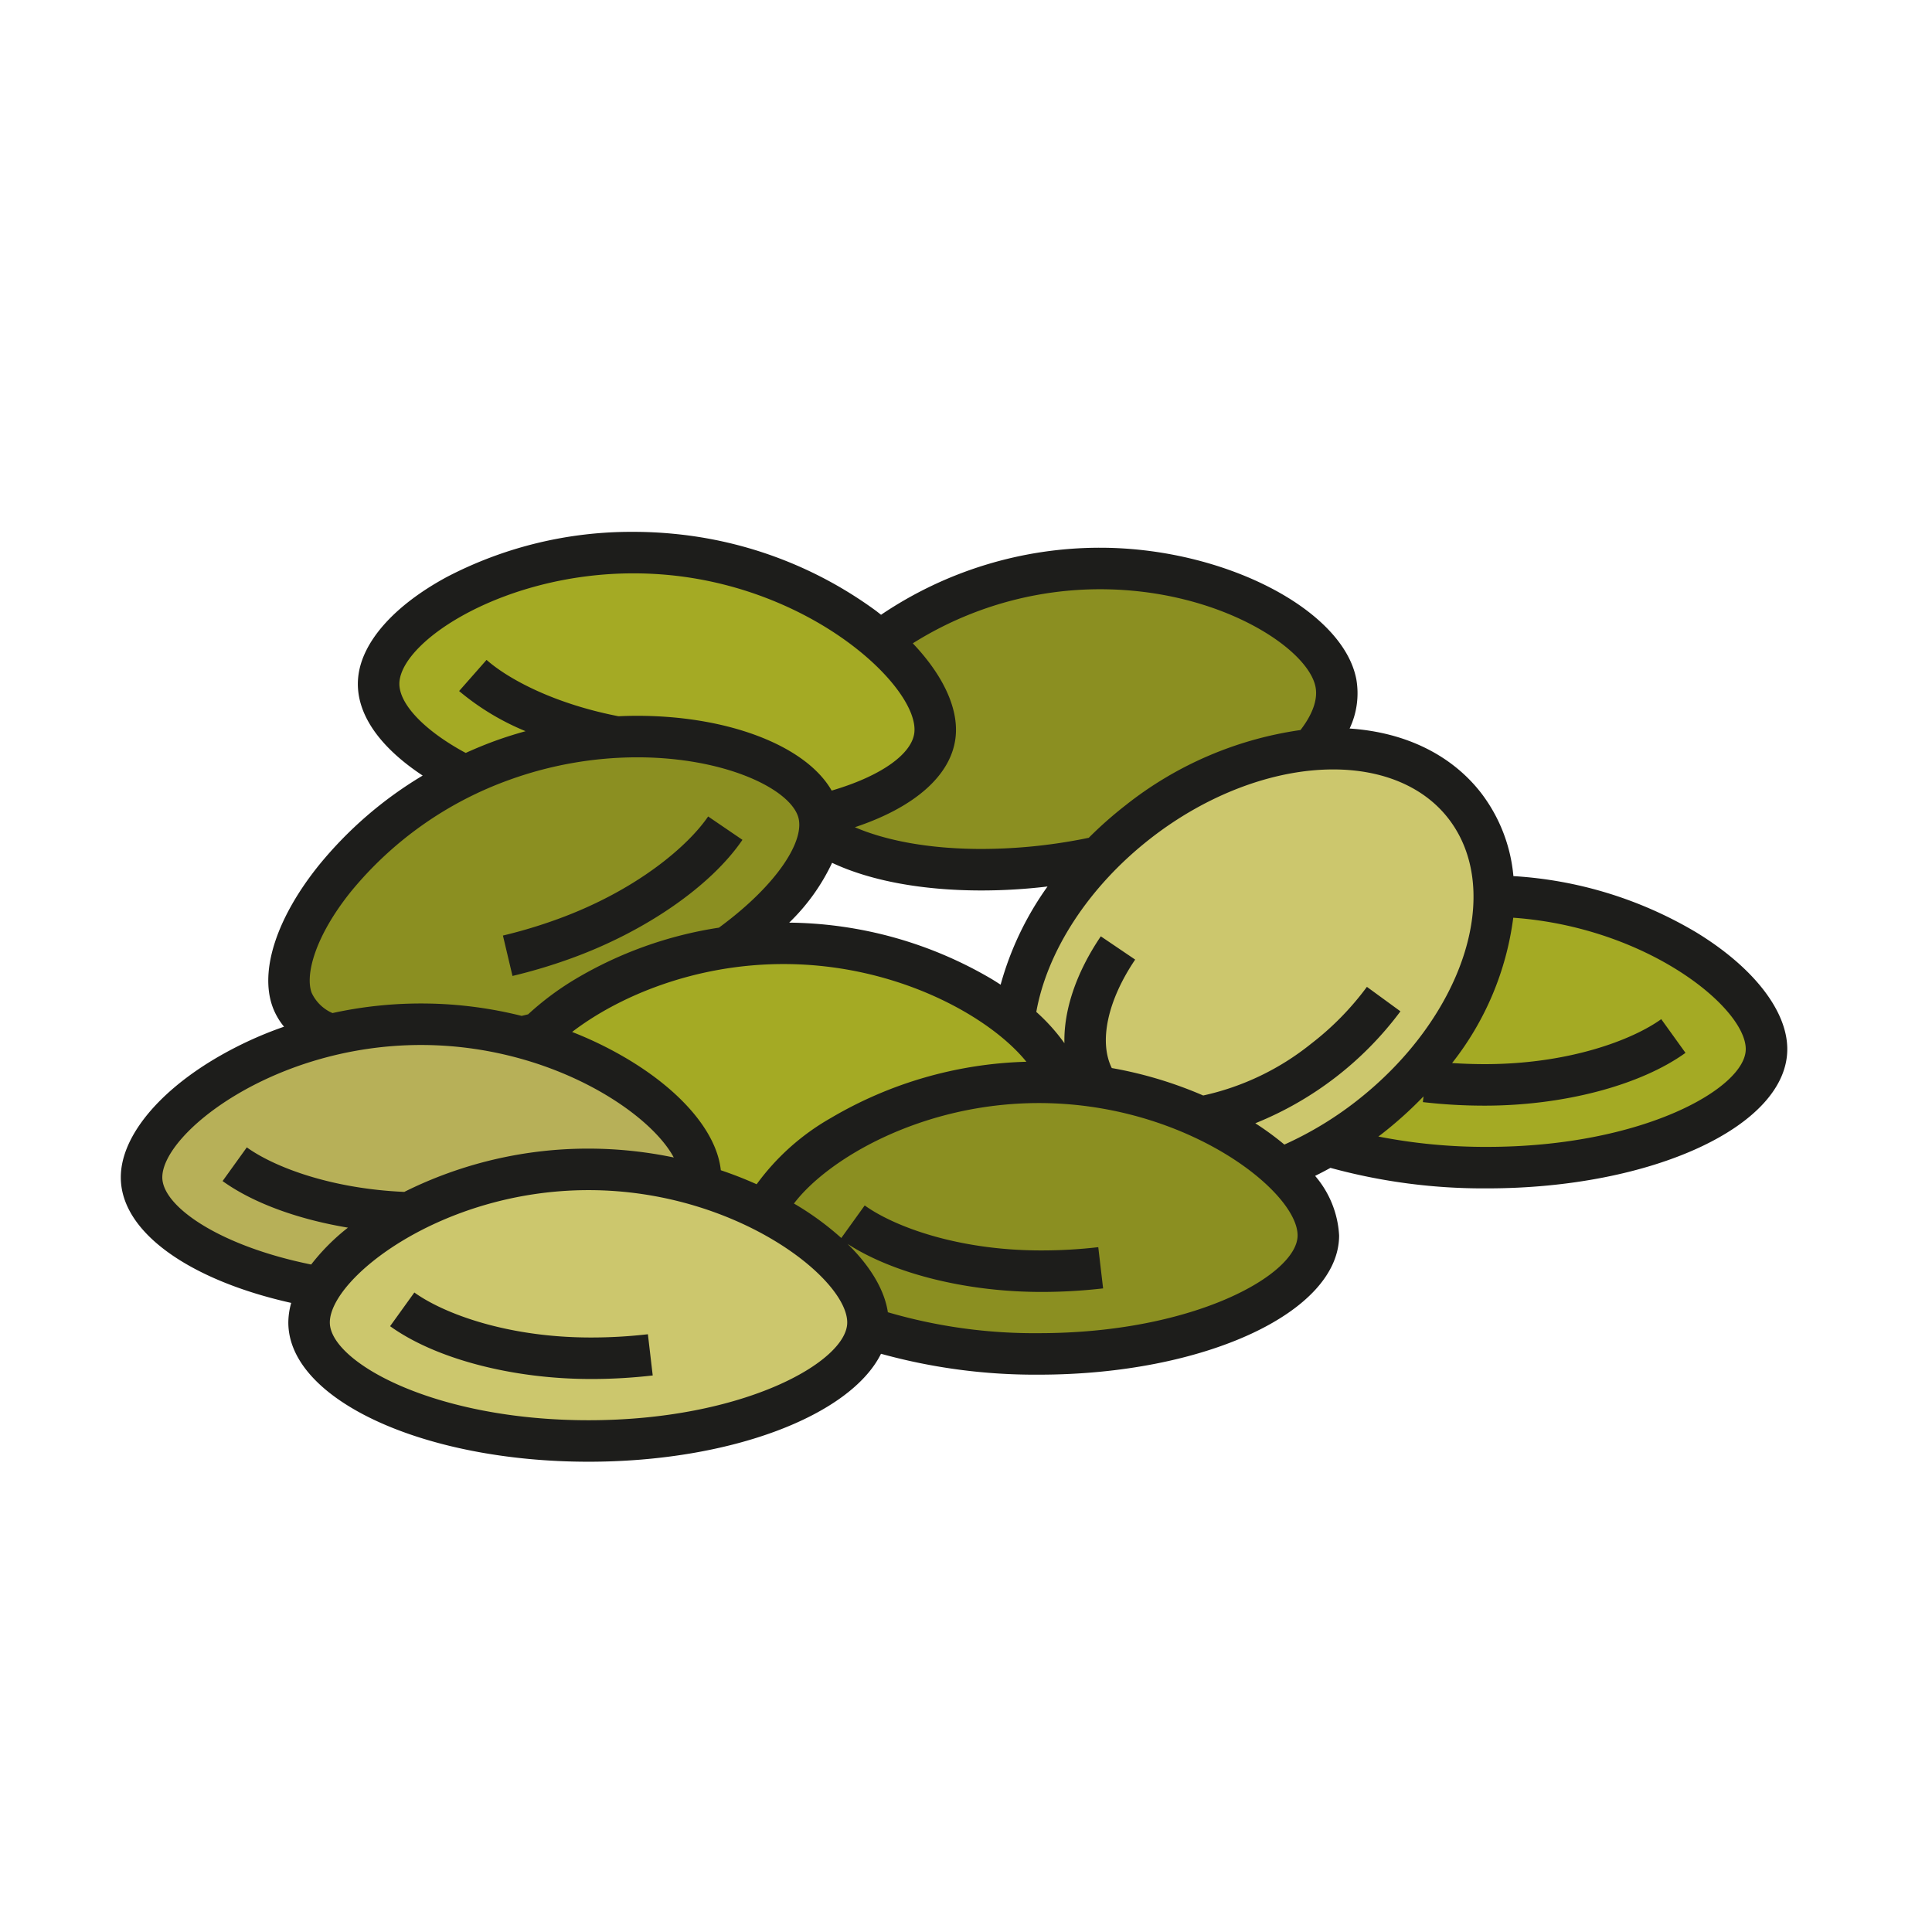 <svg id="Line_color" height="512" viewBox="0 0 256 256" width="512" xmlns="http://www.w3.org/2000/svg" data-name="Line color"><path d="m177.018 90.523c1.62 8.493-13.147 19.561-33.236 23.392s-37.892-1.028-39.511-9.521 12.23-24.372 32.318-28.203 38.809 5.839 40.429 14.332z" fill="#8b8f21"/><path d="m160.014 139.016c0 8.103 16.578 15.701 37.029 15.701s37.029-7.598 37.029-15.701-16.578-20.29-37.029-20.29-37.029 12.188-37.029 20.29z" fill="#a4aa24"/><ellipse cx="166.094" cy="128.498" fill="#ccc76d" rx="35.438" ry="24.859" transform="matrix(.79 -.614 .614 .79 -43.903 128.95)"/><path d="m123.895 97.305c-.797 8.064-18.042 13.994-38.393 11.983s-36.102-11.201-35.306-19.265 18.493-18.561 38.844-16.551 35.652 15.768 34.855 23.832z" fill="#a4aa24"/><path d="m38.706 132.477c2.771 7.615 20.948 9.084 40.166 2.091 19.218-6.995 32.198-19.803 29.427-27.417s-22.517-13.398-41.735-6.404-30.629 24.116-27.858 31.73z" fill="#8b8f21"/><path d="m140.854 145.282c0 8.103-16.579 15.701-37.029 15.701s-37.029-7.597-37.029-15.701 16.579-20.29 37.029-20.29 37.029 12.188 37.029 20.29z" fill="#a4aa24"/><path d="m92.813 156.006c0 8.103-16.578 15.701-37.029 15.701s-37.029-7.598-37.029-15.701 16.578-20.29 37.029-20.29 37.029 12.188 37.029 20.29z" fill="#b7b058"/><path d="m174.687 163.701c0 8.103-16.579 15.701-37.029 15.701s-37.029-7.597-37.029-15.701 16.578-20.29 37.029-20.29 37.029 12.188 37.029 20.29z" fill="#8b8f21"/><path d="m115.012 175.238c0 8.103-16.579 15.7-37.029 15.7s-37.029-7.597-37.029-15.7 16.578-20.29 37.029-20.29 37.029 12.187 37.029 20.29z" fill="#ccc76d"/><g fill="#1d1d1b"><path d="m224.652 123.48a53.568 53.568 0 0 0 -24.118-7.39 21.243 21.243 0 0 0 -4.286-11.025c-3.933-5.061-10.065-8.042-17.418-8.531a10.893 10.893 0 0 0 .89-6.526c-1.77-9.285-17.635-17.43-33.951-17.43a51.799 51.799 0 0 0 -29.024 8.883c-.232-.181-.458-.364-.696-.542a53.941 53.941 0 0 0 -26.737-10.182c-1.774-.175-3.581-.264-5.372-.264a52.88 52.88 0 0 0 -24.699 5.963c-7.024 3.788-11.318 8.642-11.78 13.319-.446 4.512 2.572 9.066 8.547 13.012a52.327 52.327 0 0 0 -13.761 11.89c-5.583 6.945-7.872 13.958-6.124 18.761a9.013 9.013 0 0 0 1.513 2.625 50.276 50.276 0 0 0 -9.459 4.428c-7.621 4.617-12.17 10.425-12.17 15.535 0 7.318 9.233 13.654 22.579 16.635a9.722 9.722 0 0 0 -.381 2.596c0 10.173 17.845 18.45 39.779 18.45 18.86 0 34.685-6.121 38.754-14.304a76.509 76.509 0 0 0 20.922 2.767c21.934 0 39.779-8.277 39.779-18.451a13.197 13.197 0 0 0 -3.18-7.888c.682-.338 1.36-.69 2.032-1.063a76.661 76.661 0 0 0 20.754 2.718c21.934 0 39.779-8.277 39.779-18.451 0-5.111-4.55-10.918-12.17-15.536zm-87.548-44.588a46.402 46.402 0 0 1 8.664-.814c15.677 0 27.565 7.8 28.549 12.96.316 1.655-.403 3.629-1.995 5.696a48.197 48.197 0 0 0 -23.169 9.962 52.601 52.601 0 0 0 -4.885 4.314c-.334.068-.665.139-1.001.203a70.642 70.642 0 0 1 -13.183 1.278c-7.168 0-12.858-1.174-16.809-2.88 7.856-2.61 12.845-6.861 13.356-12.037.371-3.759-1.699-8.142-5.681-12.33a46.739 46.739 0 0 1 16.153-6.353zm-4.516 51.584c-.378-.245-.76-.49-1.155-.729a53.867 53.867 0 0 0 -26.86-7.492 26.953 26.953 0 0 0 5.683-7.927c4.983 2.34 11.81 3.663 19.828 3.663a73.991 73.991 0 0 0 8.72-.526 41.045 41.045 0 0 0 -6.216 13.011zm3.412 10.213a53.778 53.778 0 0 0 -25.95 7.477 31.258 31.258 0 0 0 -9.79 8.754q-2.312-1.037-4.747-1.857c-.516-4.872-4.963-10.257-12.119-14.592a49.657 49.657 0 0 0 -7.586-3.731c6.117-4.692 16.209-8.998 28.017-8.998 15.118 0 27.431 7.056 32.175 12.947zm-83.067-50.395c.557-5.634 14.121-14.322 31.006-14.322 1.611 0 3.237.08 4.832.237 19.365 1.913 32.964 15.004 32.389 20.825-.28 2.835-4.354 5.789-10.96 7.724-3.382-5.903-13.606-9.909-25.777-9.909q-1.229 0-2.465.059c-8.406-1.632-14.534-4.865-17.488-7.468l-3.636 4.126a33.326 33.326 0 0 0 8.81 5.32c-1.36.378-2.705.798-4.02 1.276-1.326.482-2.629 1.022-3.912 1.604-.15-.081-.306-.16-.454-.243-5.4-3.009-8.589-6.546-8.324-9.23zm-6.4 27.808a48.211 48.211 0 0 1 20.971-14.771 50.019 50.019 0 0 1 16.917-2.982c11.412 0 19.938 4.019 21.293 7.742 1.123 3.084-2.604 9.068-10.451 14.829a52.748 52.748 0 0 0 -19.047 6.827 37.881 37.881 0 0 0 -6.236 4.655c-.286.071-.573.142-.859.209a54.83 54.83 0 0 0 -25.065-.374 5.404 5.404 0 0 1 -2.767-2.701c-.862-2.368.425-7.441 5.242-13.434zm-5.3 49.454c-12.238-2.479-19.727-7.734-19.727-11.549 0-5.85 14.82-17.54 34.279-17.54 16.846 0 30.206 8.758 33.493 14.907a55.38 55.38 0 0 0 -11.296-1.176 54.586 54.586 0 0 0 -24.413 5.735c-9.887-.435-17.337-3.361-20.865-5.901l-3.212 4.465c4.041 2.907 9.986 5.069 16.614 6.172a27.965 27.965 0 0 0 -4.874 4.887zm36.75 20.633c-20.607 0-34.279-7.795-34.279-12.95 0-5.85 14.819-17.54 34.279-17.54s34.279 11.69 34.279 17.54c0 5.155-13.672 12.95-34.279 12.95zm59.676-11.537a69.156 69.156 0 0 1 -20.013-2.773c-.446-2.964-2.316-6.095-5.342-9.056 6.087 3.942 15.768 6.365 25.651 6.365a70.813 70.813 0 0 0 8.212-.47l-.64-5.462a65.374 65.374 0 0 1 -7.572.432c-11.139 0-19.554-3.211-23.376-5.961l-3.104 4.314a38.323 38.323 0 0 0 -5.883-4.338c-.129-.078-.262-.15-.391-.227 4.517-5.961 17.024-13.314 32.458-13.314 19.459 0 34.279 11.69 34.279 17.54-0 5.155-13.672 12.95-34.279 12.95zm32.527-24.99a38.627 38.627 0 0 0 -3.853-2.823 44.886 44.886 0 0 0 19.233-14.833l-4.443-3.242a37.944 37.944 0 0 1 -7.404 7.546 34.65 34.65 0 0 1 -14.289 6.849 54.093 54.093 0 0 0 -12.113-3.637c-1.719-3.47-.586-8.926 3.1-14.37l-4.554-3.083c-3.301 4.875-4.923 9.825-4.822 14.162a25.077 25.077 0 0 0 -3.726-4.147c1.414-7.908 6.778-16.489 15.213-23.044 7.431-5.774 16.224-9.086 24.125-9.086 6.584 0 12.001 2.304 15.252 6.487 7.481 9.626 1.988 26.455-12.245 37.515a46.496 46.496 0 0 1 -9.474 5.706zm26.858.306a73.627 73.627 0 0 1 -14.405-1.372c.132-.1.266-.195.397-.296a52.47 52.47 0 0 0 5.589-5.024l-.089.759a70.802 70.802 0 0 0 8.212.47c10.403 0 20.592-2.681 26.588-6.997l-3.213-4.465c-3.821 2.75-12.235 5.961-23.376 5.961-1.46 0-2.908-.052-4.337-.144a39.163 39.163 0 0 0 8.104-19.257c17.722 1.266 30.807 11.917 30.807 17.414 0 5.156-13.672 12.951-34.279 12.951z"/><path d="m75.784 126.95c9.775-3.557 18.432-9.56 22.593-15.667l-4.545-3.097c-2.651 3.891-9.461 9.787-19.928 13.596a65.369 65.369 0 0 1 -7.263 2.184l1.267 5.352a70.756 70.756 0 0 0 7.877-2.368z"/><path d="m78.279 177.225c-11.14 0-19.554-3.211-23.376-5.962l-3.213 4.465c5.997 4.316 16.186 6.997 26.588 6.997a70.998 70.998 0 0 0 8.211-.469l-.639-5.462a65.485 65.485 0 0 1 -7.573.431z"/></g></svg>